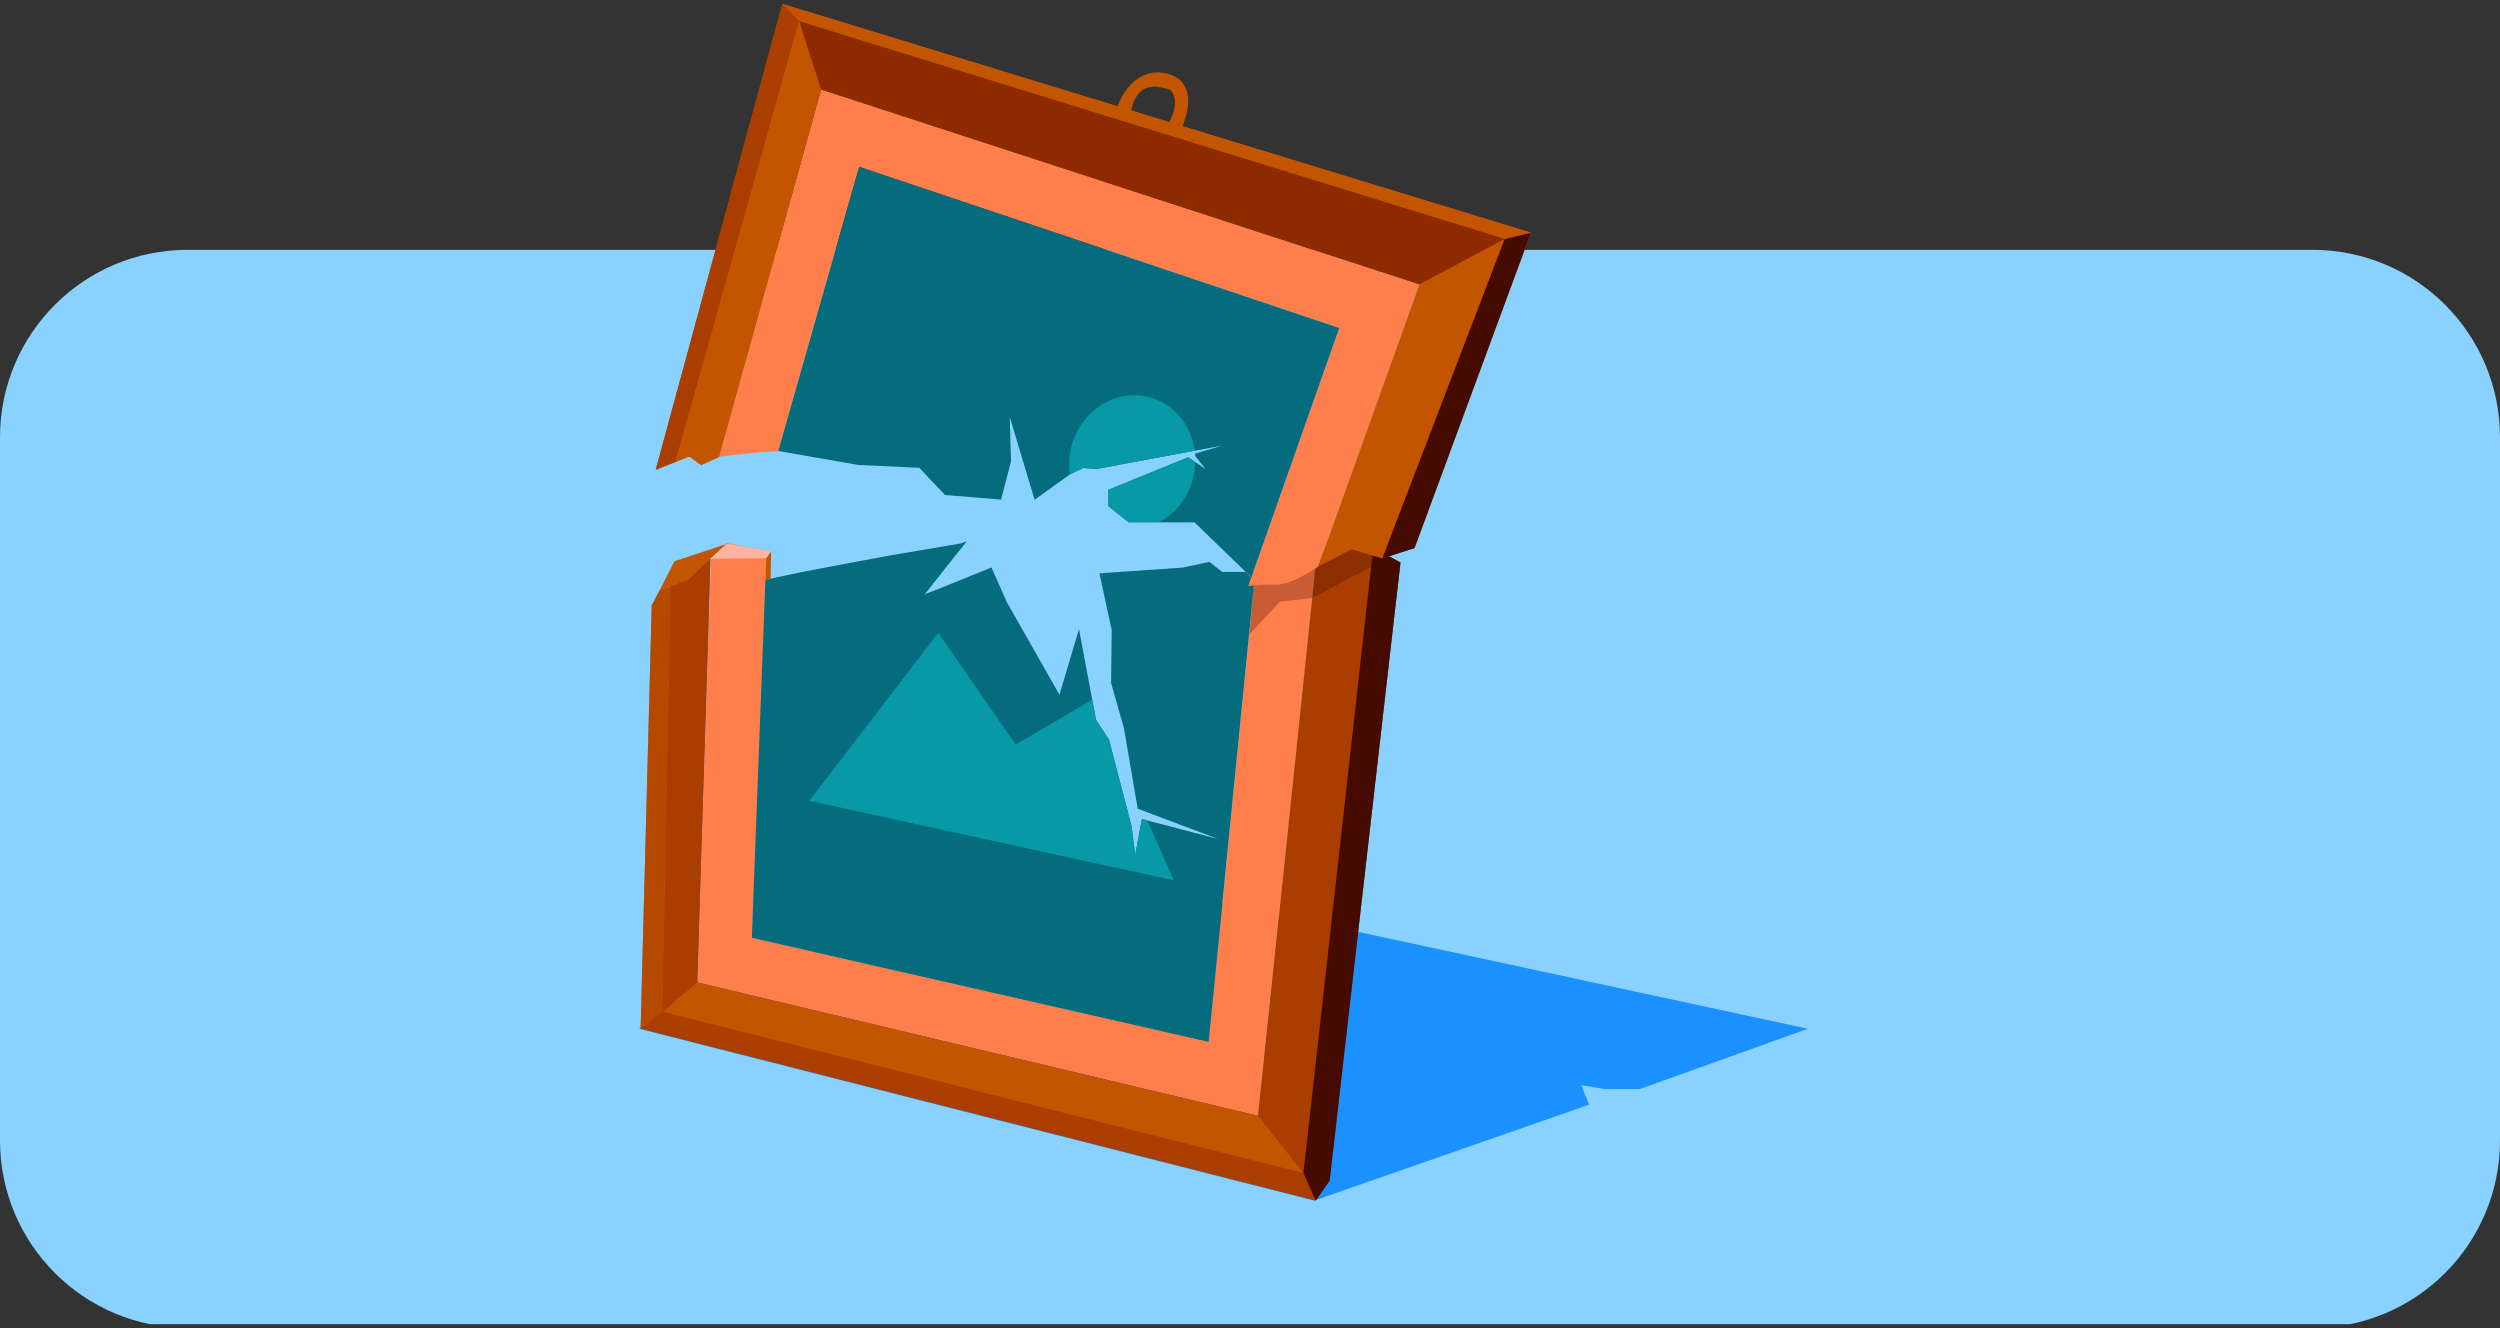 <svg width="320" height="170" viewBox="0 0 320 170" fill="none" xmlns="http://www.w3.org/2000/svg">
<rect x="0" y="0" width="320" height="170" fill="#333333" stroke="none"/>
<g clip-path="url(#clip0_4011_75930)">
<path d="M296 31.98H24C10.745 31.98 0 42.726 0 55.98V145.98C0 159.235 10.745 169.98 24 169.98H296C309.255 169.98 320 159.235 320 145.98V55.98C320 42.726 309.255 31.98 296 31.98Z" fill="#89D1FF"/>
<path d="M135.01 91.66C135.92 91.64 137.64 92.4 139.81 92.66C139.81 92.62 139.83 92.57 139.84 92.53C138.01 88.91 136.27 84.65 136.08 81.19C135.68 86.08 135.42 89.22 135.01 91.67V91.66Z" fill="#89D1FF"/>
<path d="M231.398 131.68L141.898 112.4L89.039 125.75L81.789 131.68L168.199 153.68L203.398 141.4L202.398 138.9L205.398 139.4H209.898L231.398 131.68Z" fill="#1B90FF"/>
<g clip-path="url(#clip1_4011_75930)">
<path d="M86.329 71.839L84.449 75.519L88.139 74.189L90.919 71.519L93.059 69.609L88.749 71.039L86.329 71.839Z" fill="#C35500"/>
<path d="M164.14 72.92C160.42 73.66 161.8 73.66 160.62 73.95L154.71 133.33L96.25 120.02L98.5 70.501C95.5 70.001 95.5 70.001 93 69.501L91 71.501L89.26 125.74L161.04 142.82L168.75 69.4C167.3 70.84 165.87 72.34 164.14 72.92Z" fill="#FF7F4C"/>
<path d="M83.42 77.49L84.45 75.52L88.14 74.19L90.92 71.52L90.64 81.94L89.25 125.76L161.03 142.83L168.51 71.34L174.47 68.12L177.77 71.18L179.26 72.01L170.2 151.12L168.41 153.68L82 131.68L83.42 77.49Z" fill="#A93E00"/>
<path d="M168.41 153.68L166.84 150.15L175.86 69.41L177.77 71.18L179.26 72.01L170.2 151.12L168.41 153.68Z" fill="#450B00"/>
<path opacity="0.5" d="M85.89 75L84.83 129.51L82 131.68L83.42 77.49L84.45 75.52L85.89 75Z" fill="#C35500"/>
<path opacity="0.3" d="M160.519 74.219L159.949 81.189L163.839 76.999L167.989 76.549L175.509 72.519L178.729 76.669L179.259 72.009L176.249 70.379L172.039 68.109L160.519 74.219Z" fill="#450B00"/>
<path d="M85.89 74.999L88.14 74.189L90.92 71.519L89.25 125.76L84.83 129.51L85.89 74.999Z" fill="#A93E00"/>
<path d="M84.83 129.51L89.25 125.76L161.03 142.83L166.84 150.15L84.83 129.51Z" fill="#C35500"/>
<path d="M160.39 73.209L160.15 73.889L159.45 73.209H156.45L154.79 71.919L151.4 72.649L140.73 73.389L142.3 80.659L142.22 87.419L143.27 91.119L143.85 93.149L145.63 103.519L155.91 107.389L146.16 104.839L145.31 109.409L144.83 105.749L141.96 94.699L140.29 92.149L138.11 80.529L135.61 88.929L128.86 77.049L126.91 72.639L119.61 75.589L118.38 76.049L123.75 69.279L122.99 69.559L114.16 71.059C114.16 71.059 98.38 73.919 97.971 74.289L97.251 93.169L96.231 120.039L154.69 133.349L154.72 133.079L157.27 107.439L160.67 73.229H160.39V73.209Z" fill="#046C7C"/>
<path d="M181.679 36.4L105.099 11.45L92.029 58.48C92.929 58.35 93.839 58.24 94.739 58.14C95.069 58.1 95.399 58.07 95.739 58.04C96.409 57.98 97.069 57.92 97.739 57.87C98.359 57.83 98.989 57.79 99.609 57.76C99.839 57.75 100.069 57.73 100.299 57.72C100.069 57.72 99.849 57.72 99.619 57.74L109.979 21.36L171.409 41.97L159.769 75.01C160.349 74.94 160.939 74.89 161.529 74.86C161.559 74.86 161.589 74.86 161.619 74.86C162.209 74.83 162.809 74.82 163.429 74.85C163.649 74.83 163.869 74.8 164.089 74.75C164.169 74.73 164.239 74.71 164.319 74.69C164.459 74.66 164.599 74.62 164.739 74.58C164.829 74.55 164.929 74.51 165.019 74.48C165.139 74.44 165.259 74.39 165.389 74.35C165.489 74.31 165.599 74.26 165.699 74.22C165.809 74.17 165.929 74.12 166.039 74.07C166.149 74.02 166.259 73.96 166.369 73.91C166.469 73.86 166.579 73.8 166.679 73.75C166.799 73.69 166.919 73.62 167.029 73.55C167.119 73.5 167.219 73.45 167.309 73.39C167.449 73.31 167.579 73.23 167.719 73.15C167.789 73.11 167.859 73.07 167.929 73.02C168.189 72.86 168.459 72.7 168.719 72.54H168.729L181.669 36.42L181.679 36.4Z" fill="#FF7F4C"/>
<path d="M92.03 58.48L105.1 11.45L181.68 36.4L168.73 72.52L172.99 70.31L176.93 71.48L181.06 70.16L195.96 29.78L100.15 0.5L83.93 60.13L88.22 58.43L89.77 59.52L92.03 58.48Z" fill="#C35500"/>
<path d="M192.6 30.579L176.93 71.479L181.06 70.159L195.96 29.779L192.6 30.579Z" fill="#450B00"/>
<path d="M100.15 0.5L102.03 3.64L192.6 30.58L195.96 29.78L100.15 0.5Z" fill="#C35500"/>
<path d="M100.15 0.5L102.29 2.71L86.46 59.13L83.93 60.13L100.15 0.5Z" fill="#A93E00"/>
<path d="M86.461 59.13L88.221 58.43L89.771 59.52L92.031 58.48L93.781 52.16L105.101 11.45L102.291 2.71" fill="#C35500"/>
<path d="M109.969 21.35L99.619 57.73L109.859 59.51L117.669 59.88L120.959 63.36L128.139 63.95L129.409 59.05L129.249 53.37L132.429 63.97L136.949 60.72L138.659 59.9L140.379 60.03L152.929 57.69L156.439 57.04L152.969 58.06C152.979 58.17 152.989 58.28 152.999 58.39L154.309 60.04L153.009 59.16L152.099 58.54L141.869 62.7V64.79L144.479 66.86H152.899L159.469 73.22L160.169 73.9L160.409 73.22L163.309 65L171.419 41.98L109.969 21.35Z" fill="#046C7C"/>
<path d="M151.051 16.809L149.251 16.383C149.251 16.383 151.001 13.77 150.161 11.999C149.851 11.35 149.5 11.379 148.6 11.189C144.68 10.349 144.65 15.29 144.6 15.499L142.801 14.389C143.331 12.299 145.371 8.569 149.251 9.389C150.461 9.649 151.301 10.249 151.741 11.189C152.791 13.409 151.131 16.669 151.061 16.799L151.051 16.809Z" fill="#C35500"/>
<path d="M98.091 71.45L98.71 70.54L98.641 74.11L97.981 74.28L98.091 71.45Z" fill="#C35500"/>
<path opacity="0.5" d="M90.92 71.52L94.505 71.485L98.09 71.45L98.71 70.54L93.06 69.61L90.92 71.52Z" fill="#FFEAF4"/>
<path d="M105.099 11.45L102.289 2.71L192.599 30.58L181.679 36.4L105.099 11.45Z" fill="#8D2A00"/>
<path d="M152.179 62.73C152.709 61.559 152.969 60.34 152.999 59.139L152.089 58.52L141.859 62.679V64.769L144.469 66.84H148.339C149.959 65.99 151.339 64.579 152.189 62.719L152.179 62.73Z" fill="#0899A7"/>
<path d="M140.38 60.02L152.93 57.68C152.55 54.97 150.96 52.53 148.44 51.33C144.4 49.39 139.56 51.38 137.64 55.73C136.92 57.36 136.72 59.09 136.95 60.72L138.66 59.9L140.38 60.03V60.02Z" fill="#0899A7"/>
<path d="M120.1 81L103.6 102.5L150.24 112.68L146.85 105.01L146.16 104.83L145.31 109.4L144.84 105.74L141.96 94.69L140.3 92.14L139.81 89.57L130 95.31L120.1 81Z" fill="#0899A7"/>
</g>
</g>
<defs>
<clipPath id="clip0_4011_75930">
<rect width="320" height="169" fill="white" transform="translate(0 0.5)"/>
</clipPath>
<clipPath id="clip1_4011_75930">
<rect width="113.96" height="153.18" fill="white" transform="translate(82 0.5)"/>
</clipPath>
</defs>
</svg>
